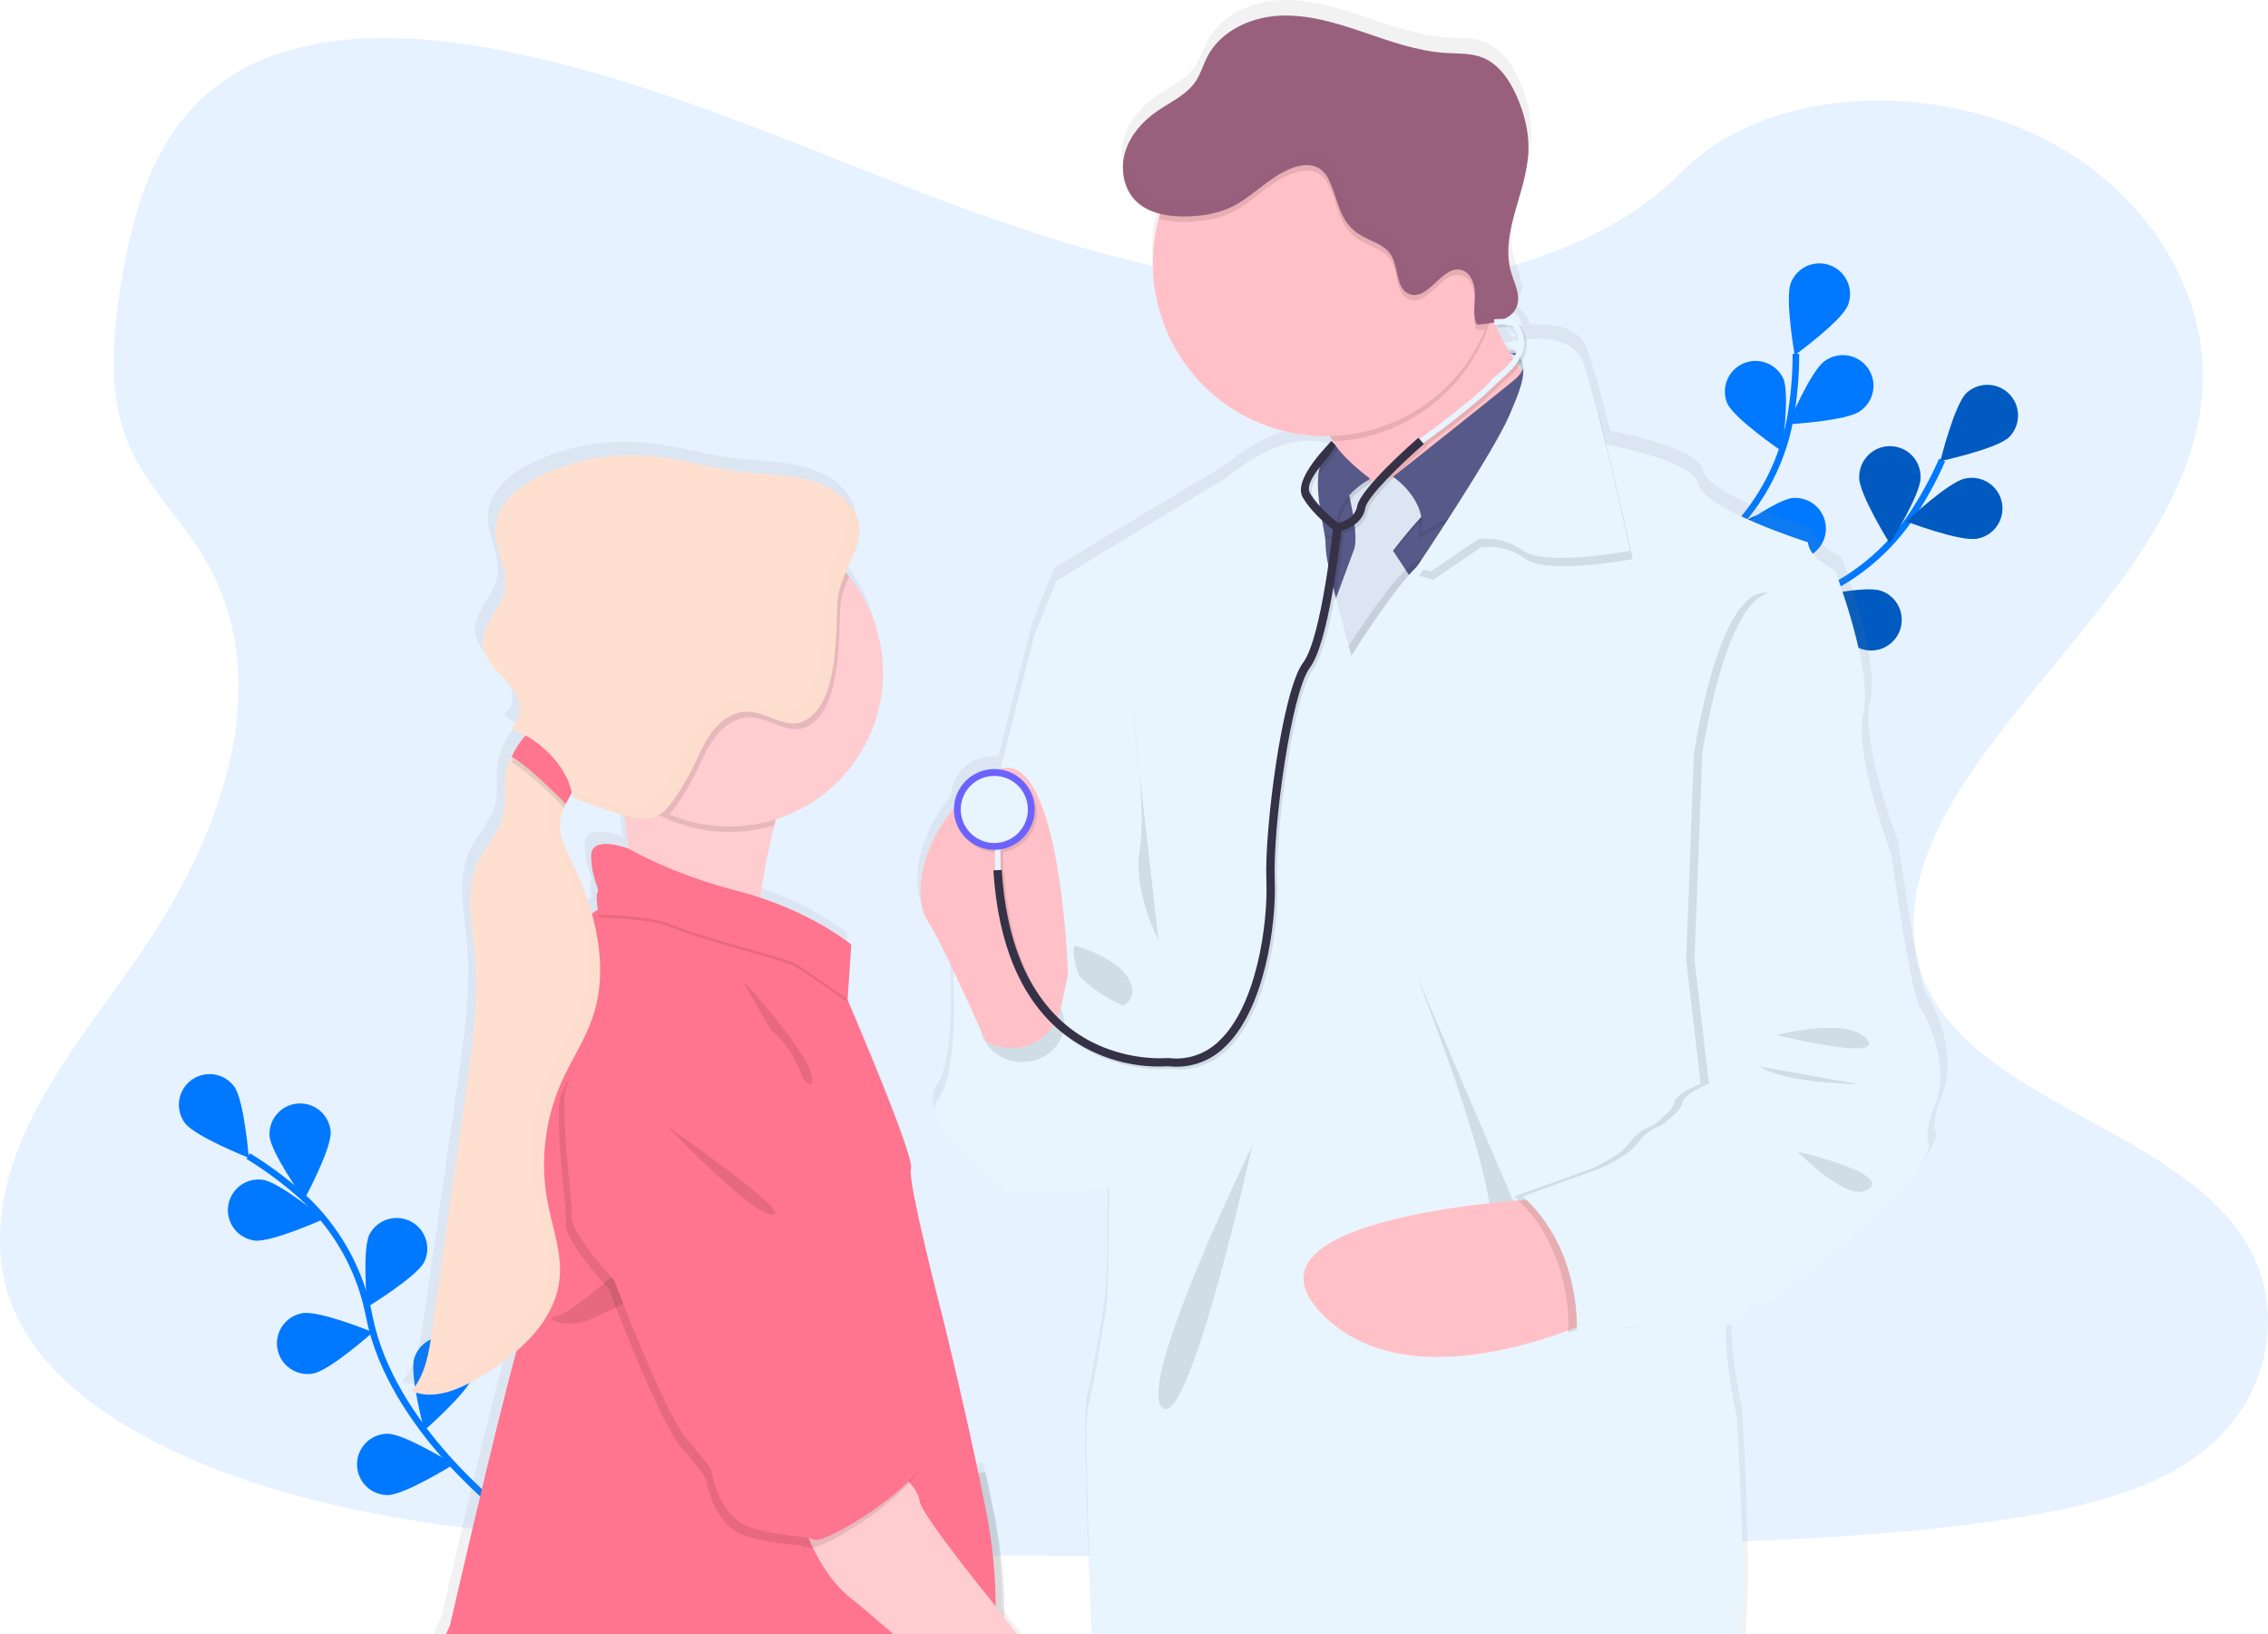 <svg width="687" height="495" viewBox="0 0 687 495" fill="none" xmlns="http://www.w3.org/2000/svg">
<g clip-path="url(#clip0_2_147)">
<path opacity="0.1" d="M399.159 87.297C355.116 85.766 313.136 71.549 273.11 55.997C233.084 40.445 193.412 23.211 150.401 14.97C122.747 9.664 91.121 8.917 68.844 23.742C47.401 38.004 40.475 62.625 36.749 85.469C33.947 102.659 32.322 120.747 39.982 136.843C45.314 148.012 54.776 157.404 61.323 168.105C84.094 205.338 67.996 251.254 43.315 287.638C31.74 304.715 18.311 320.962 9.38 339.12C0.449 357.278 -3.688 378.079 4.13 396.597C11.879 414.938 30.336 428.738 50.336 438.434C90.957 458.109 138.819 463.738 185.493 466.963C288.809 474.028 392.682 470.967 496.27 467.906C534.607 466.767 573.115 465.623 610.826 459.684C631.768 456.389 653.394 451.165 668.6 438.554C687.898 422.54 692.686 395.433 679.751 375.353C658.056 341.681 598.074 333.314 582.906 297.176C574.563 277.285 583.134 255.124 595.266 236.676C621.281 197.103 664.9 162.382 667.196 117.142C668.777 86.07 647.809 54.96 615.386 40.255C581.407 24.83 534.284 26.778 509.217 52.272C483.404 78.538 438.04 88.644 399.159 87.297Z" fill="#0078ff"/>
<path d="M153.228 458.552C153.228 458.552 118.44 432.255 111.868 398.804C109.203 384.755 102.054 371.949 91.494 362.306C86.442 357.769 80.986 353.705 75.194 350.163" stroke="#0078ff" stroke-width="2" stroke-miterlimit="10"/>
<path d="M70.937 329.089C73.986 333.213 75.365 350.687 75.365 350.687C75.365 350.687 59.065 344.268 56.01 340.151C54.543 338.172 53.922 335.691 54.285 333.254C54.647 330.817 55.963 328.624 57.942 327.157C59.922 325.69 62.403 325.07 64.84 325.432C67.277 325.794 69.47 327.11 70.937 329.089V329.089Z" fill="#0078ff"/>
<path d="M100.172 342.801C100.489 347.917 92.158 363.337 92.158 363.337C92.158 363.337 81.956 349.081 81.633 343.965C81.51 341.525 82.354 339.136 83.981 337.314C85.608 335.493 87.887 334.385 90.325 334.232C92.763 334.079 95.163 334.893 97.005 336.497C98.847 338.1 99.983 340.365 100.166 342.801H100.172Z" fill="#0078ff"/>
<path d="M128.509 382.215C126.207 386.794 111.222 395.901 111.222 395.901C111.222 395.901 109.622 378.446 111.925 373.867C113.058 371.713 114.992 370.091 117.309 369.349C119.627 368.607 122.143 368.804 124.317 369.898C126.491 370.992 128.148 372.896 128.932 375.199C129.716 377.503 129.564 380.022 128.509 382.215V382.215Z" fill="#0078ff"/>
<path d="M143.241 416.848C141.742 421.75 128.516 433.254 128.516 433.254C128.516 433.254 123.98 416.323 125.48 411.415C126.2 409.06 127.827 407.088 130.002 405.932C132.176 404.776 134.721 404.532 137.077 405.252C139.432 405.973 141.405 407.599 142.561 409.774C143.717 411.948 143.961 414.493 143.241 416.848V416.848Z" fill="#0078ff"/>
<path d="M77.079 375.733C82.139 376.416 98.136 369.193 98.136 369.193C98.136 369.193 84.638 358.011 79.552 357.328C77.111 357 74.64 357.655 72.682 359.149C70.725 360.643 69.44 362.853 69.112 365.294C68.784 367.734 69.439 370.205 70.934 372.163C72.428 374.121 74.638 375.405 77.079 375.733V375.733Z" fill="#0078ff"/>
<path d="M94.821 416.026C99.881 415.16 112.956 403.491 112.956 403.491C112.956 403.491 96.725 396.863 91.671 397.729C90.461 397.928 89.303 398.364 88.262 399.012C87.221 399.66 86.32 400.509 85.609 401.507C84.897 402.506 84.391 403.636 84.119 404.831C83.847 406.027 83.815 407.264 84.024 408.472C84.232 409.681 84.678 410.835 85.336 411.87C85.993 412.905 86.85 413.799 87.855 414.502C88.86 415.204 89.994 415.7 91.192 415.962C92.39 416.223 93.627 416.245 94.834 416.026H94.821Z" fill="#0078ff"/>
<path d="M117.434 452.828C122.564 452.828 137.428 443.538 137.428 443.538C137.428 443.538 122.557 434.26 117.427 434.26C114.965 434.26 112.603 435.238 110.862 436.979C109.12 438.72 108.142 441.082 108.142 443.544C108.142 446.006 109.12 448.368 110.862 450.109C112.603 451.85 114.965 452.828 117.427 452.828H117.434Z" fill="#0078ff"/>
<path d="M491.184 231.104C491.184 231.104 512.627 193.125 544.948 182.184C558.521 177.677 570.266 168.891 578.421 157.145C582.247 151.529 585.547 145.574 588.282 139.354" stroke="#0078ff" stroke-width="2" stroke-miterlimit="10"/>
<path d="M608.574 132.397C604.892 135.964 587.758 139.658 587.758 139.658C587.758 139.658 591.964 122.645 595.645 119.071C597.422 117.408 599.781 116.509 602.214 116.567C604.648 116.626 606.961 117.637 608.656 119.384C610.351 121.131 611.292 123.474 611.276 125.908C611.261 128.341 610.29 130.672 608.574 132.397Z" fill="#0078ff"/>
<path d="M598.883 163.153C593.823 164.153 577.46 157.942 577.46 157.942C577.46 157.942 590.237 145.925 595.265 144.945C596.473 144.677 597.722 144.653 598.938 144.874C600.155 145.096 601.316 145.558 602.351 146.233C603.387 146.909 604.277 147.785 604.97 148.81C605.663 149.834 606.144 150.987 606.385 152.2C606.626 153.413 606.622 154.661 606.374 155.873C606.125 157.084 605.637 158.234 604.939 159.254C604.24 160.275 603.344 161.145 602.304 161.815C601.265 162.484 600.102 162.939 598.883 163.153V163.153Z" fill="#0078ff"/>
<path d="M563.614 196.471C558.769 194.795 547.757 181.159 547.757 181.159C547.757 181.159 564.835 177.251 569.693 178.927C570.86 179.314 571.938 179.929 572.866 180.736C573.793 181.543 574.551 182.527 575.095 183.629C575.64 184.732 575.96 185.932 576.036 187.159C576.113 188.386 575.945 189.616 575.543 190.778C575.14 191.94 574.511 193.01 573.691 193.927C572.872 194.843 571.878 195.588 570.769 196.118C569.659 196.647 568.455 196.951 567.227 197.012C565.999 197.072 564.771 196.888 563.614 196.471V196.471Z" fill="#0078ff"/>
<path d="M531.204 215.672C526.144 214.837 513.012 203.232 513.012 203.232C513.012 203.232 529.199 196.49 534.253 197.325C536.685 197.725 538.859 199.074 540.296 201.077C541.733 203.08 542.316 205.571 541.915 208.003C541.515 210.436 540.165 212.609 538.162 214.046C536.16 215.483 533.668 216.066 531.235 215.666L531.204 215.672Z" fill="#0078ff"/>
<path d="M563.171 144.641C563.165 149.771 572.469 164.652 572.469 164.652C572.469 164.652 581.761 149.79 581.761 144.667C581.793 143.427 581.577 142.194 581.125 141.04C580.673 139.886 579.995 138.834 579.13 137.946C578.265 137.058 577.23 136.352 576.088 135.87C574.946 135.388 573.719 135.14 572.479 135.14C571.239 135.14 570.012 135.388 568.87 135.87C567.727 136.352 566.693 137.058 565.828 137.946C564.963 138.834 564.284 139.886 563.832 141.04C563.381 142.194 563.164 143.427 563.197 144.667L563.171 144.641Z" fill="#0078ff"/>
<path d="M525.581 167.574C527.111 172.469 540.42 183.885 540.42 183.885C540.42 183.885 544.847 166.923 543.304 162.027C542.504 159.759 540.854 157.891 538.703 156.814C536.552 155.738 534.068 155.538 531.772 156.257C529.477 156.976 527.55 158.557 526.398 160.668C525.245 162.779 524.957 165.255 525.593 167.574H525.581Z" fill="#0078ff"/>
<path d="M492.139 194.877C492.822 199.937 504.005 213.452 504.005 213.452C504.005 213.452 511.222 197.483 510.539 192.404C510.404 191.174 510.024 189.983 509.421 188.901C508.818 187.82 508.005 186.87 507.03 186.107C506.055 185.345 504.937 184.785 503.742 184.46C502.547 184.136 501.3 184.054 500.073 184.219C498.846 184.384 497.664 184.792 496.597 185.421C495.53 186.049 494.6 186.884 493.861 187.877C493.122 188.87 492.589 190.001 492.293 191.203C491.997 192.405 491.945 193.654 492.139 194.877V194.877Z" fill="#0078ff"/>
<path opacity="0.25" d="M608.574 132.397C604.892 135.964 587.758 139.658 587.758 139.658C587.758 139.658 591.964 122.645 595.645 119.071C597.422 117.408 599.781 116.509 602.214 116.567C604.648 116.626 606.961 117.637 608.656 119.384C610.351 121.131 611.292 123.474 611.276 125.908C611.261 128.341 610.29 130.672 608.574 132.397Z" fill="black"/>
<path opacity="0.25" d="M598.883 163.153C593.823 164.153 577.46 157.942 577.46 157.942C577.46 157.942 590.237 145.925 595.265 144.945C596.473 144.677 597.722 144.653 598.938 144.874C600.155 145.096 601.316 145.558 602.351 146.233C603.387 146.909 604.277 147.785 604.97 148.81C605.663 149.834 606.144 150.987 606.385 152.2C606.626 153.413 606.622 154.661 606.374 155.873C606.125 157.084 605.637 158.234 604.939 159.254C604.24 160.275 603.344 161.145 602.304 161.815C601.265 162.484 600.102 162.939 598.883 163.153V163.153Z" fill="black"/>
<path opacity="0.25" d="M563.614 196.471C558.769 194.795 547.757 181.159 547.757 181.159C547.757 181.159 564.835 177.251 569.693 178.927C570.86 179.314 571.938 179.929 572.866 180.736C573.793 181.543 574.551 182.527 575.095 183.629C575.64 184.732 575.96 185.932 576.036 187.159C576.113 188.386 575.945 189.616 575.543 190.778C575.14 191.94 574.511 193.01 573.691 193.927C572.872 194.843 571.878 195.588 570.769 196.118C569.659 196.647 568.455 196.951 567.227 197.012C565.999 197.072 564.771 196.888 563.614 196.471V196.471Z" fill="black"/>
<path opacity="0.25" d="M531.204 215.672C526.144 214.837 513.012 203.232 513.012 203.232C513.012 203.232 529.199 196.49 534.253 197.325C536.685 197.725 538.859 199.074 540.296 201.077C541.733 203.08 542.316 205.571 541.915 208.003C541.515 210.436 540.165 212.609 538.162 214.046C536.16 215.483 533.668 216.066 531.235 215.666L531.204 215.672Z" fill="black"/>
<path opacity="0.25" d="M563.171 144.641C563.165 149.771 572.469 164.652 572.469 164.652C572.469 164.652 581.761 149.79 581.761 144.667C581.793 143.427 581.577 142.194 581.125 141.04C580.673 139.886 579.995 138.834 579.13 137.946C578.265 137.058 577.23 136.352 576.088 135.87C574.946 135.388 573.719 135.14 572.479 135.14C571.239 135.14 570.012 135.388 568.87 135.87C567.727 136.352 566.693 137.058 565.828 137.946C564.963 138.834 564.284 139.886 563.832 141.04C563.381 142.194 563.164 143.427 563.197 144.667L563.171 144.641Z" fill="black"/>
<path opacity="0.25" d="M525.581 167.574C527.111 172.469 540.42 183.885 540.42 183.885C540.42 183.885 544.847 166.923 543.304 162.027C542.504 159.759 540.854 157.891 538.703 156.814C536.552 155.738 534.068 155.538 531.772 156.257C529.477 156.976 527.55 158.557 526.398 160.668C525.245 162.779 524.957 165.255 525.593 167.574H525.581Z" fill="black"/>
<path opacity="0.25" d="M492.139 194.877C492.822 199.937 504.005 213.452 504.005 213.452C504.005 213.452 511.222 197.483 510.539 192.404C510.404 191.174 510.024 189.983 509.421 188.901C508.818 187.82 508.005 186.87 507.03 186.107C506.055 185.345 504.937 184.785 503.742 184.46C502.547 184.136 501.3 184.054 500.073 184.219C498.846 184.384 497.664 184.792 496.597 185.421C495.53 186.049 494.6 186.884 493.861 187.877C493.122 188.87 492.589 190.001 492.293 191.203C491.997 192.405 491.945 193.654 492.139 194.877V194.877Z" fill="black"/>
<path d="M492.418 230.351C492.418 230.351 496.63 186.94 521.716 163.855C532.297 154.235 539.474 141.444 542.172 127.401C543.399 120.725 544.011 113.95 544 107.162" stroke="#0078ff" stroke-width="2" stroke-miterlimit="10"/>
<path d="M559.724 92.515C557.827 97.271 543.633 107.592 543.633 107.592C543.633 107.592 540.584 90.333 542.501 85.577C543.423 83.293 545.215 81.469 547.483 80.507C549.75 79.544 552.307 79.522 554.591 80.445C556.875 81.367 558.699 83.159 559.662 85.426C560.624 87.693 560.647 90.25 559.724 92.534V92.515Z" fill="#0078ff"/>
<path d="M563.336 124.593C559.142 127.54 541.64 128.508 541.64 128.508C541.64 128.508 548.459 112.355 552.652 109.408C553.647 108.663 554.781 108.126 555.987 107.828C557.193 107.53 558.446 107.477 559.673 107.671C560.9 107.866 562.075 108.305 563.129 108.962C564.183 109.62 565.095 110.482 565.81 111.497C566.525 112.513 567.028 113.662 567.291 114.876C567.554 116.09 567.571 117.344 567.34 118.565C567.109 119.785 566.636 120.947 565.948 121.982C565.261 123.016 564.372 123.902 563.336 124.586V124.593Z" fill="#0078ff"/>
<path d="M544.575 169.358C539.464 169.788 523.866 161.768 523.866 161.768C523.866 161.768 537.908 151.269 543.019 150.839C545.473 150.633 547.909 151.41 549.79 152.999C551.672 154.589 552.845 156.86 553.051 159.314C553.257 161.768 552.48 164.204 550.891 166.085C549.301 167.966 547.03 169.139 544.575 169.345V169.358Z" fill="#0078ff"/>
<path d="M522.747 200.025C517.782 201.29 501.058 196.06 501.058 196.06C501.058 196.06 513.12 183.341 518.085 182.051C520.469 181.433 523.001 181.787 525.124 183.035C527.246 184.283 528.786 186.324 529.404 188.707C530.022 191.091 529.668 193.622 528.42 195.745C527.171 197.867 525.131 199.407 522.747 200.025V200.025Z" fill="#0078ff"/>
<path d="M523.19 122.139C525.264 126.825 539.774 136.685 539.774 136.685C539.774 136.685 542.241 119.331 540.167 114.644C539.133 112.452 537.282 110.75 535.011 109.904C532.739 109.057 530.226 109.132 528.009 110.113C525.793 111.095 524.047 112.904 523.147 115.154C522.246 117.405 522.262 119.918 523.19 122.158V122.139Z" fill="#0078ff"/>
<path d="M498.117 158.328C501.501 162.179 518.288 167.226 518.288 167.226C518.288 167.226 515.454 149.929 512.07 146.077C511.271 145.141 510.294 144.374 509.196 143.819C508.098 143.264 506.901 142.933 505.674 142.844C504.447 142.756 503.214 142.912 502.048 143.304C500.882 143.696 499.805 144.316 498.881 145.128C497.956 145.94 497.202 146.927 496.663 148.033C496.123 149.138 495.809 150.34 495.738 151.568C495.666 152.796 495.84 154.026 496.249 155.187C496.657 156.347 497.292 157.415 498.117 158.328V158.328Z" fill="#0078ff"/>
<path d="M478.578 196.857C481.26 201.221 496.953 209.031 496.953 209.031C496.953 209.031 497.086 191.506 494.423 187.136C493.097 185.118 491.038 183.696 488.681 183.171C486.324 182.646 483.856 183.059 481.799 184.324C479.742 185.588 478.258 187.604 477.663 189.944C477.068 192.283 477.407 194.763 478.61 196.857H478.578Z" fill="#0078ff"/>
<path d="M460.159 60.342C461.209 56.49 462.474 52.62 463.36 48.718C462.297 52.62 461.026 56.503 460.159 60.342Z" fill="url(#paint0_linear_2_147)"/>
<path d="M455.453 97.442C455.365 97.29 455.301 97.138 455.232 96.999C455.232 96.936 455.168 96.885 455.143 96.822C455.005 96.887 454.864 96.944 454.719 96.993C454.441 97.1 454.156 97.201 453.865 97.284C453.574 97.366 453.454 97.41 453.233 97.461C453.049 97.524 452.861 97.572 452.67 97.606L452.721 97.72C452.955 97.669 453.182 97.625 453.416 97.562L453.48 98.346C453.745 98.346 453.992 98.308 454.232 98.308C454.346 98.302 454.46 98.302 454.574 98.308C455.067 98.308 455.497 98.308 455.839 98.308C455.706 98.023 455.567 97.726 455.453 97.442ZM583.855 301.805C580.882 297.802 574.949 254.833 574.949 254.833C574.949 254.833 563.279 224.28 566.461 212.086C569.642 199.892 557.77 168.693 557.77 168.693C557.77 168.693 549.926 165.285 549.503 160.225C549.503 160.225 517.478 150.106 515.979 142.516C514.765 136.293 494.903 131.828 487.769 130.418C485.593 121.639 483.404 113.449 481.791 108.978C481.355 107.586 480.944 106.384 480.564 105.436C477.838 98.479 469.413 97.846 463.303 98.403C463.038 97.217 462.546 96.094 461.854 95.095C461.753 94.752 461.553 94.446 461.279 94.216C461.147 94.104 461.008 94.003 460.861 93.912C460.751 93.708 460.605 93.523 460.431 93.369C460.257 93.212 460.066 93.076 459.862 92.964C459.715 92.884 459.563 92.815 459.406 92.755C459.04 92.616 458.661 92.512 458.274 92.445C457.824 92.353 457.367 92.293 456.908 92.268C458.024 91.78 459.02 91.052 459.824 90.137C460.371 89.494 460.778 88.745 461.019 87.936C461.22 87.263 461.309 86.563 461.285 85.861C461.121 86.15 460.93 86.424 460.716 86.677C460.981 83.876 459.501 81.029 458.654 78.24C457.627 74.609 457.436 70.793 458.097 67.078C458.945 61.474 461.045 55.807 462.468 50.103C462.471 50.071 462.471 50.039 462.468 50.008C463.214 47.175 463.676 44.274 463.847 41.35C464.093 35.449 462.582 29.561 460.153 24.185C457.996 19.422 454.814 14.736 449.944 12.801C446.326 11.34 442.271 11.574 438.375 11.334C429.634 10.79 421.297 7.716 412.986 4.92C404.674 2.125 396.123 -0.417 387.375 0.07C378.627 0.557 369.626 4.775 365.635 12.516C364.37 14.932 363.643 17.62 362.131 19.89C359.297 24.172 354.224 26.316 349.993 29.27C345.761 32.223 342.036 36.416 340.505 41.419C339.669 44.114 339.551 46.981 340.163 49.736V49.736C340.301 50.358 340.479 50.971 340.695 51.57C341.295 53.241 342.232 54.771 343.446 56.067C344.362 57.024 345.415 57.84 346.571 58.489V58.489C348.022 59.293 349.575 59.897 351.188 60.285C351.131 60.475 351.074 60.677 351.011 60.873C350.91 61.196 350.821 61.506 350.727 61.854C350.518 62.632 350.322 63.422 350.157 64.219C350.151 64.276 350.151 64.333 350.157 64.39C349.38 67.987 348.99 71.657 348.993 75.338C348.992 77.078 349.081 78.817 349.259 80.549V80.549C351.789 106.214 372.979 126.458 399.159 127.774C400.057 127.818 400.961 127.843 401.879 127.843C402.296 127.843 402.707 127.843 403.144 127.843C403.555 128.387 403.96 128.944 404.345 129.488C404.731 130.032 405.085 130.588 405.421 131.132L404.504 130.184L403.586 129.342C403.338 129.684 403.061 130.003 402.758 130.297C402.16 130.087 401.549 129.914 400.93 129.779V129.779C398.305 129.197 394.307 128.982 389.045 130.569C384.206 132.018 378.292 134.997 371.372 140.657L337.652 160.895L319.41 171.989L312.839 188.053C312.839 188.053 307.899 207.14 302.402 229.01C302.187 229.074 301.978 229.137 301.769 229.213C301.324 229.162 300.877 229.137 300.429 229.137C297.239 229.129 294.172 230.358 291.869 232.564C289.567 234.771 288.209 237.784 288.082 240.97C277.152 254.251 276.532 267.533 279.1 273.63C279.332 274.201 279.625 274.746 279.973 275.255C281.655 277.684 284.799 283.945 287.987 290.617C287.905 291.168 287.854 291.629 287.829 291.977C287.823 292.091 287.823 292.205 287.829 292.319C287.829 292.319 289.726 320.975 283.401 329.19C282.016 330.98 282.225 333.333 283.401 335.939C287.639 345.312 304.394 357.828 304.394 357.828C304.394 357.828 324.49 357.72 335.685 356.5C335.654 357.625 335.628 358.745 335.603 359.839C335.35 370.894 335.35 380.16 335.35 380.16L334.933 391.752C334.933 391.752 331.137 416.184 329.24 422.92C328.044 427.144 329.423 466.261 330.625 495.019H528.617C530.944 478.006 527.662 426.316 527.662 426.316C527.662 426.316 524.543 412.952 524.429 401.302C524.423 401.29 524.42 401.276 524.42 401.261C524.42 401.247 524.423 401.233 524.429 401.22C524.429 400.202 524.429 399.209 524.467 398.235L525.903 398.184L528.484 398.096H528.718C528.718 398.096 528.781 397.856 528.927 397.463C529.268 396.487 529.734 395.558 530.312 394.7C531.413 393.074 533.133 391.48 535.72 391.373C537.15 391.316 539.363 390.159 541.862 388.451C541.878 388.455 541.896 388.455 541.912 388.451C548.636 383.904 557.523 375.511 559.68 374.132C562.646 372.235 576.853 359.586 576.853 359.586C576.853 359.586 578.972 356.904 581.23 353.673L581.312 353.559C584.12 349.511 587.106 344.673 586.372 343.149C585.107 340.416 587.22 333.883 587.22 333.883C593.817 321.81 586.828 305.809 583.855 301.805ZM461.544 107.276C461.605 107.465 461.643 107.66 461.658 107.858C461.5 107.649 461.342 107.428 461.184 107.226L461.032 107.023L460.924 106.871L461.165 106.543C461.165 106.543 461.165 106.543 461.165 106.587C461.332 106.792 461.46 107.025 461.544 107.276V107.276ZM459.419 101.673C458.73 101.812 458.186 101.938 457.831 102.033C457.382 101.236 456.952 100.439 456.566 99.63C457.58 100.218 458.536 100.902 459.419 101.673V101.673ZM458.23 102.672C458.228 102.659 458.228 102.647 458.23 102.634L458.28 102.672C458.54 102.843 458.793 103.007 459.027 103.178C459.236 103.33 459.425 103.475 459.615 103.627C459.489 103.848 459.349 104.076 459.21 104.259C458.989 103.912 458.78 103.576 458.578 103.229C458.451 103.089 458.337 102.9 458.23 102.672ZM454.435 94.868C455.657 94.747 456.888 94.747 458.11 94.868V94.868C458.28 94.868 458.432 94.899 458.584 94.924C458.927 94.978 459.264 95.064 459.59 95.184C460.337 96.229 460.797 97.453 460.924 98.732L460.583 98.782L460.248 98.846C459.615 98.953 458.983 99.061 458.489 99.162L457.857 99.295C457.015 99.478 456.528 99.617 456.509 99.624C456.427 99.453 456.345 99.295 456.256 99.13C456.117 98.858 455.972 98.58 455.845 98.308C455.719 98.036 455.554 97.726 455.421 97.442C455.333 97.29 455.27 97.138 455.2 96.999C455.2 96.936 455.137 96.885 455.112 96.822C455.075 96.755 455.043 96.685 455.017 96.613C454.631 95.829 454.277 95.045 453.935 94.273C453.897 94.197 453.865 94.115 453.834 94.039L454.315 94.007V94.172L454.435 94.868ZM303.522 487.202C303.471 477.785 302.788 467.596 300.89 458.033C300.081 453.967 299.246 449.9 298.398 445.903C298.183 444.904 297.974 443.917 297.766 442.93L295.817 443.19H295.64C290.327 418.138 284.774 396.066 284.774 396.066C284.774 396.066 273.742 353.951 275.02 350.593C275.185 350.156 274.976 348.98 274.508 347.253C271.839 337.678 260.694 311.292 256.797 302.273C256.797 302.235 256.766 302.191 256.753 302.16C256.12 300.648 255.665 299.63 255.526 299.332L256.443 285.874L256.494 285.064L256.614 283.344L256.563 283.3L256.614 282.503C256.614 282.503 246.987 274.61 230.68 268.912C230.048 268.684 229.377 268.463 228.713 268.248C229.529 262.802 230.611 256.655 232.021 250.665C232.154 250.065 232.3 249.483 232.451 248.895C232.584 248.306 232.736 247.737 232.888 247.162C233.128 246.226 233.388 245.302 233.653 244.391C234.532 244.113 235.399 243.803 236.253 243.474L236.582 243.348C247.101 239.255 255.781 231.49 261.014 221.49C266.248 211.489 267.68 199.932 265.045 188.957V188.957C263.543 182.733 260.769 176.887 256.898 171.786C256.607 171.394 256.298 171.002 255.988 170.616C255.678 170.23 255.304 169.8 254.957 169.408C256.785 165.253 258.941 161.3 259.119 157.259C259.15 156.747 259.15 156.234 259.119 155.722V155.659C258.885 153.059 257.733 150.428 255.051 147.665C251.136 143.611 245.564 141.555 239.991 140.568C234.419 139.582 228.739 139.556 223.134 138.892C213.843 137.779 204.791 134.914 195.5 134.035C184.055 132.975 172.532 134.938 162.084 139.727C155.17 142.889 148.168 148.417 147.751 156C147.409 162.268 151.773 168.276 150.673 174.468C149.579 180.552 143.38 185.34 143.924 191.493C144.133 193.897 145.366 196.047 146.909 197.963C147.441 198.596 148.004 199.228 148.586 199.861C150.837 202.245 153.317 204.534 154.576 207.539C154.626 207.665 154.677 207.792 154.721 207.918C155.79 210.884 155.309 214.635 152.665 216.336C152.68 216.347 152.691 216.363 152.697 216.38V216.38C152.735 216.431 152.773 216.469 152.804 216.519C152.808 216.509 152.808 216.498 152.804 216.488C153.742 217.599 155.006 218.387 156.416 218.739L156.954 218.904C156.517 219.378 156.106 219.871 155.689 220.39L155.417 220.75C154.72 221.688 154.086 222.67 153.519 223.691C153.197 224.261 152.887 224.83 152.627 225.399C151.76 227.134 151.133 228.979 150.761 230.882C150.085 235.069 151.04 239.433 150.015 243.531C148.75 248.591 144.746 252.474 142.488 257.173C138.212 266.028 140.635 276.419 141.495 286.196C142.665 299.478 140.768 312.816 138.876 326.009C137.873 333.025 136.869 340.048 135.866 347.076C133.335 364.717 130.805 382.358 128.275 400C127.352 406.463 126.258 413.281 121.95 418.271H121.994C121.994 418.271 121.994 418.309 121.95 418.322C123.243 418.887 124.618 419.241 126.024 419.372V419.372C131.647 419.934 137.605 417.215 142.665 414.242C146.672 411.927 150.468 409.263 154.006 406.28C153.488 408.177 152.931 410.245 152.336 412.472C152.338 412.493 152.338 412.514 152.336 412.535V412.535C145.195 439.73 133.709 489.586 133.709 489.586C133.709 489.586 132.665 491.756 131.311 494.987H309.682C307.595 492.458 305.653 490.035 304.135 488.081L303.522 487.202ZM171.451 235.74C171.495 235.664 171.527 235.594 171.571 235.525C171.571 235.727 171.571 235.923 171.571 236.113C171.571 236.302 171.571 236.473 171.571 236.65C171.571 236.827 171.571 236.808 171.571 236.897C171.571 236.985 171.571 236.897 171.571 236.897C171.571 237.156 171.514 237.416 171.47 237.675C171.47 237.675 171.47 237.706 171.47 237.732L172.103 237.966L172.836 238.269C177.171 239.981 181.561 241.531 186.005 242.918C186.461 243.063 186.923 243.202 187.384 243.335L187.479 244.12C187.593 244.923 187.701 245.739 187.802 246.554C187.802 246.554 187.802 246.592 187.802 246.618C188.086 248.876 188.365 251.127 188.611 253.328C188.611 253.328 176.998 248.901 177.144 255.624C177.137 255.744 177.137 255.864 177.144 255.984C177.131 256.144 177.131 256.305 177.144 256.465C177.251 261.702 178.89 264.807 179.219 266.401C179.199 266.467 179.164 266.527 179.117 266.578C178.837 267.188 178.74 267.867 178.839 268.532C178.828 269.664 178.917 270.794 179.105 271.909C178.763 272.118 178.428 272.327 178.093 272.542C177.84 272.7 177.599 272.877 177.353 273.054C175.801 267.672 173.771 262.44 171.287 257.42C169.547 253.84 167.593 250.109 167.612 246.181C167.612 245.928 167.612 245.669 167.643 245.41C167.714 244.271 167.931 243.147 168.289 242.064C168.434 241.653 168.592 241.248 168.769 240.85C169.183 239.903 169.645 238.978 170.155 238.08C170.483 237.485 170.831 236.897 171.167 236.302C171.274 236.125 171.375 235.942 171.476 235.765L171.451 235.74ZM455.453 97.442C455.365 97.29 455.301 97.138 455.232 96.999C455.232 96.936 455.168 96.885 455.143 96.822C455.005 96.887 454.864 96.944 454.719 96.993C454.441 97.1 454.156 97.201 453.865 97.284C453.574 97.366 453.454 97.41 453.233 97.461L452.67 97.606L452.721 97.72C452.955 97.669 453.182 97.625 453.416 97.562L453.48 98.346C453.745 98.346 453.992 98.308 454.232 98.308H454.574C455.067 98.308 455.497 98.308 455.839 98.308C455.706 98.023 455.567 97.726 455.453 97.442Z" fill="url(#paint1_linear_2_147)"/>
<path d="M317.247 190.336L313.452 192.012C313.452 192.012 288.714 288.106 288.714 295.873C288.714 303.639 341.169 346.855 341.169 346.855L349.354 291.617C349.354 291.617 337.602 164.943 317.247 190.336Z" fill="#E8F5FF"/>
<path d="M432.309 159.77L410.392 148.335C409.165 143.102 406.986 138.14 403.966 133.694C400.759 129.064 396.496 124.517 391.183 122.145C377.754 116.124 447.983 84.521 447.983 84.521C449.089 88.317 450.392 92.054 451.886 95.715C455.504 104.645 461.506 116.194 469.242 119.482C482.392 125.08 432.309 159.77 432.309 159.77Z" fill="#FFC1C7"/>
<path opacity="0.1" d="M451.886 95.715C448.885 106.267 442.645 115.611 434.046 122.425C425.448 129.24 414.926 133.182 403.966 133.694C400.759 129.064 396.496 124.517 391.183 122.145C377.754 116.124 447.983 84.521 447.983 84.521C449.089 88.317 450.392 92.054 451.886 95.715V95.715Z" fill="black"/>
<path d="M453.859 79.758C453.862 90.108 450.795 100.225 445.046 108.831C439.297 117.438 431.125 124.146 421.563 128.108C412.001 132.07 401.479 133.107 391.327 131.089C381.176 129.071 371.85 124.088 364.531 116.771C357.212 109.453 352.227 100.13 350.208 89.979C348.188 79.829 349.225 69.308 353.186 59.746C357.147 50.185 363.855 42.013 372.462 36.264C381.068 30.515 391.187 27.447 401.537 27.448C408.416 27.416 415.234 28.748 421.596 31.365C427.958 33.983 433.738 37.834 438.603 42.698C443.468 47.562 447.321 53.341 449.939 59.702C452.558 66.063 453.89 72.88 453.859 79.758V79.758Z" fill="#FFC1C7"/>
<path d="M461.411 153.053L447.142 186.345L434.555 208.443H394.263L382.511 178.231L387.274 146.899H418.046L437.913 145.78L444.624 143.541L448.951 145.995L461.411 153.053Z" fill="#575A89"/>
<path opacity="0.1" d="M456.497 108.674C456.497 108.674 465.396 110.571 457.426 117.105C449.457 123.638 421.961 144.414 421.961 144.414C421.961 144.414 431.62 153.015 429.621 163.09L461.62 145.255L467.313 116.719C467.313 116.719 467.952 108.143 456.497 108.674Z" fill="black"/>
<path opacity="0.1" d="M428.255 144.414L407.9 147.772C407.9 147.772 412.1 163.299 410 167.707C409.937 167.844 409.884 167.986 409.842 168.131L401.537 190.576L407.761 208.203L429.305 178.825L421.961 167.707C421.961 167.707 429.722 157.423 434.339 153.856C438.957 150.289 428.255 144.414 428.255 144.414Z" fill="black"/>
<path d="M428.255 143.547L407.9 146.899C407.9 146.899 412.1 162.426 410 166.834C409.937 166.971 409.884 167.113 409.842 167.258L401.537 189.703L407.761 207.33L429.305 177.934L421.961 166.815C421.961 166.815 429.722 156.531 434.339 152.964C438.957 149.397 428.255 143.547 428.255 143.547Z" fill="#DCE6F2"/>
<path d="M457.351 106.998C457.351 106.998 466.25 108.895 458.274 115.429C450.298 121.962 421.961 144.414 421.961 144.414C421.961 144.414 432.455 151.339 430.462 161.408L462.461 143.579L468.154 115.043C468.154 115.043 468.787 106.467 457.351 106.998Z" fill="#575A89"/>
<path opacity="0.1" d="M405.364 135.673C405.364 135.673 407.306 139.304 415.876 145.849C415.876 145.849 401.607 153.439 407.065 164.108L385.237 158.416L381.878 147.924L405.364 135.673Z" fill="black"/>
<path d="M404.522 134.838C404.522 134.838 406.464 138.469 415.035 145.015C415.035 145.015 400.765 152.566 406.224 163.267L384.402 157.575L381.043 147.089L404.522 134.838Z" fill="#575A89"/>
<path opacity="0.1" d="M461.411 153.053L447.142 186.345L434.58 208.443H394.263L382.511 178.231L387.267 146.899H395.825C395.686 154.21 398.355 162.799 398.185 165.993C397.894 171.242 406.015 199.563 406.015 199.563C406.015 199.563 423.011 172.077 429.722 169.63C433.941 168.093 442.879 155.305 448.944 145.995L461.411 153.053Z" fill="black"/>
<path d="M517.624 328.248L516.175 330.07C516.175 330.07 526.669 382.734 523.765 394.693C523.272 396.849 522.99 399.048 522.924 401.258V401.353C522.412 413.521 526.087 429.314 526.087 429.314C526.087 429.314 529.022 475.862 527.352 495.006H330.878C329.727 466.698 328.487 430.022 329.613 425.955C331.511 419.245 335.306 394.902 335.306 394.902L335.723 383.366C335.723 383.366 335.723 372.216 336.065 359.795C336.21 354.21 336.425 348.347 336.735 343.149C337.134 336.609 337.69 331.101 338.456 328.394C338.927 326.342 339.198 324.249 339.265 322.145C339.265 321.949 339.265 321.747 339.303 321.544C339.303 320.912 339.366 320.229 339.392 319.527C339.392 319.331 339.392 319.135 339.392 318.894C339.512 314.821 339.468 309.989 339.335 304.98C339.335 304.708 339.335 304.43 339.335 304.152C339.227 300.395 339.069 296.562 338.892 292.919C338.342 281.535 337.627 271.909 337.627 271.909L313.496 191.968L319.999 175.954L338.044 164.899L371.41 144.755C387.685 131.379 398.4 132.985 402.486 134.453C402.883 134.588 403.271 134.746 403.65 134.927C403.776 134.99 403.877 135.041 403.972 135.098C404.102 135.159 404.227 135.231 404.345 135.313V135.313C403.226 135.851 402.254 136.652 401.512 137.647C400.675 138.779 400.079 140.07 399.76 141.441C399.546 142.291 399.396 143.156 399.31 144.028C399.228 144.945 399.197 145.894 399.197 146.849C399.242 148.943 399.421 151.032 399.734 153.104C399.734 153.142 399.734 153.192 399.734 153.243C399.943 154.723 400.202 156.171 400.455 157.531C400.452 157.554 400.452 157.577 400.455 157.6C400.746 159.188 401.037 160.655 401.233 161.92C401.271 162.148 401.303 162.356 401.335 162.552C401.474 163.388 401.54 164.235 401.531 165.082C401.602 167.128 401.877 169.162 402.353 171.154C402.517 171.989 402.707 172.88 402.916 173.81C403.2 175.075 403.51 176.454 403.846 177.858C404.029 178.629 404.225 179.426 404.428 180.217C404.503 180.533 404.586 180.849 404.662 181.172L404.788 181.671C406.135 187.028 407.596 192.36 408.495 195.585C409.026 197.483 409.361 198.653 409.361 198.653C409.361 198.653 418.887 183.253 426.49 174.487C426.604 174.36 426.705 174.24 426.812 174.126C427.565 173.26 428.305 172.469 429.014 171.774C430.563 170.23 431.955 169.13 433.074 168.725C433.313 168.638 433.544 168.53 433.764 168.403C436.876 166.638 441.898 160.231 446.598 153.521C447.059 152.889 447.509 152.199 447.964 151.548C449.008 150.043 450.02 148.531 450.975 147.083C451.708 145.976 452.411 144.901 453.075 143.876C456.237 138.956 458.464 135.287 458.464 135.287L462.854 135.091L463.619 135.053H464.131L484.062 134.13C484.062 134.13 484.922 134.276 486.339 134.56C486.415 134.56 486.491 134.56 486.573 134.611C493.645 136.015 513.291 140.461 514.493 146.627C515.96 154.179 547.649 164.254 547.649 164.254C548.067 169.313 555.828 172.646 555.828 172.646C555.828 172.646 567.58 203.7 564.436 215.868C561.331 227.885 572.52 257.61 572.817 258.445L570.673 261.151L517.624 328.248Z" fill="#E8F5FF"/>
<path opacity="0.1" d="M456.49 106.467C456.49 106.467 475.89 100.964 480.299 112.292C484.707 123.619 494.568 169.364 494.568 169.364C494.568 169.364 468.964 174.19 462.253 169.364C458.316 166.5 453.444 165.226 448.609 165.797L434.131 175.657L429.855 174.392C429.855 174.392 453.018 139.961 458.053 128.261C463.088 116.561 464.789 111.33 456.49 106.467Z" fill="black"/>
<path d="M455.649 103.937C455.649 103.937 475.061 98.435 479.489 109.762C483.916 121.089 493.758 166.834 493.758 166.834C493.758 166.834 468.16 171.66 461.443 166.834C457.509 163.97 452.639 162.696 447.806 163.267L433.315 173.127L429.039 171.862C429.039 171.862 452.202 137.432 457.237 125.731C462.272 114.031 463.948 108.813 455.649 103.937Z" fill="#E8F5FF"/>
<path opacity="0.1" d="M325.432 286.43C325.432 286.43 339.91 289.997 342.643 298.181C345.375 306.365 331.941 306.574 331.941 306.574C331.941 306.574 323.756 292.097 325.432 286.43Z" fill="black"/>
<path opacity="0.1" d="M379.361 346.855C379.361 346.855 343.902 419.454 352.087 426.379C360.271 433.305 379.361 346.855 379.361 346.855Z" fill="black"/>
<path opacity="0.1" d="M428.255 293.356C428.255 293.356 456.585 363.874 450.918 374.765C445.25 385.656 463.088 374.765 463.088 374.765L428.255 293.356Z" fill="black"/>
<path d="M467.705 363.014C467.705 363.014 372.017 367.631 399.93 397.426C427.844 427.22 485.125 398.69 485.125 398.69L467.705 363.014Z" fill="#FFC1C7"/>
<path opacity="0.1" d="M453.859 79.758C453.868 86.621 452.52 93.417 449.893 99.757C449.014 99.858 448.135 99.921 447.287 99.959C446.022 97.182 446.699 93.976 446.724 90.921C446.75 87.866 445.624 84.274 442.682 83.452C436.819 81.801 432.771 92.762 426.99 90.782C422.562 89.277 423.719 82.56 421.17 78.683C419.153 75.616 415.111 74.749 411.967 72.827C405.281 68.722 405.484 62.157 402.378 55.947C399.127 49.439 392.258 51.361 386.293 55.2C381.764 58.122 377.855 62.037 373.01 64.365C368.817 66.388 364.104 67.122 359.455 67.23C356.593 67.341 353.73 67.038 350.954 66.332C354.219 54.058 361.837 43.391 372.388 36.32C382.938 29.248 395.701 26.255 408.296 27.899C420.891 29.542 432.458 35.71 440.84 45.252C449.222 54.794 453.847 67.058 453.853 79.758H453.859Z" fill="black"/>
<path d="M386.312 53.524C381.777 56.446 377.874 60.355 373.029 62.695C368.836 64.712 364.123 65.446 359.474 65.553C353.782 65.68 347.652 64.681 343.762 60.57C340.189 56.775 339.335 50.938 340.847 45.96C342.358 40.983 345.983 36.853 350.239 33.861C354.496 30.87 359.436 28.802 362.257 24.52C363.75 22.256 364.471 19.587 365.711 17.177C369.677 9.468 378.595 5.294 387.217 4.775C395.838 4.256 404.383 6.824 412.593 9.607C420.804 12.39 429.077 15.451 437.742 16.026C441.601 16.267 445.611 16.026 449.191 17.487C454.005 19.442 457.161 24.115 459.311 28.871C461.721 34.235 463.22 40.091 462.967 45.948C462.436 58.451 454.175 70.721 457.806 82.699C458.767 85.893 460.57 89.169 459.609 92.363C458.205 97.024 452.189 98.087 447.325 98.308C446.06 95.532 446.737 92.319 446.762 89.27C446.788 86.222 445.662 82.623 442.727 81.801C436.857 80.163 432.809 91.105 427.04 89.131C422.644 87.62 423.783 80.909 421.227 77.032C419.21 73.959 415.161 73.099 412.024 71.176C405.338 67.071 405.541 60.507 402.435 54.296C399.159 47.756 392.283 49.679 386.312 53.524Z" fill="#99607E"/>
<path d="M293.528 294.191L288.701 295.873C288.701 295.873 290.599 324.409 284.274 332.593C277.949 340.777 305.046 361.123 305.046 361.123C305.046 361.123 342.187 360.914 343.237 357.961C344.287 355.007 341.34 305.088 341.34 305.088C341.34 305.088 321.403 297.321 323.079 284.944C323.079 284.944 316.994 314.107 307.974 312.848C298.955 311.589 288.714 304.057 293.528 294.191Z" fill="#E8F5FF"/>
<path opacity="0.1" d="M309.625 321.677C316.657 321.677 322.358 316.464 322.358 310.034C322.358 303.603 316.657 298.39 309.625 298.39C302.593 298.39 296.893 303.603 296.893 310.034C296.893 316.464 302.593 321.677 309.625 321.677Z" fill="black"/>
<path d="M323.547 295.032C323.547 295.032 321.017 217.822 298.993 235.025C276.968 252.228 276.753 272.801 280.947 278.879C285.14 284.957 298.588 315.384 298.588 315.384C300.691 316.603 303.054 317.306 305.481 317.436C307.909 317.566 310.333 317.119 312.555 316.132C314.776 315.145 316.733 313.645 318.263 311.756C319.793 309.867 320.854 307.643 321.359 305.265L323.547 295.032Z" fill="#FFC1C7"/>
<path opacity="0.1" d="M460.937 99.459C460.834 99.12 460.637 98.817 460.368 98.586C459.28 97.593 456.939 97.246 453.41 97.549L453.555 99.219C458.261 98.814 459.191 99.75 459.311 99.908V100.066L459.457 100.275C460.044 101.064 460.459 101.966 460.677 102.924C460.895 103.883 460.91 104.876 460.722 105.841C459.691 110.995 453.359 115.1 453.296 115.144L453.144 115.232L453.049 115.378C450.317 119.432 434.864 130.873 430.823 133.833L430.468 133.428C428.659 134.997 412.758 148.917 411.898 154.248C411.341 157.594 407.571 158.891 406.205 159.251C404.763 158.157 400.082 154.432 397.647 150.258C395.364 146.33 404.554 138.665 405.364 135.673L404.099 134.377C403.966 134.857 392.163 145.887 395.446 151.522C398.077 156.045 402.884 159.915 404.567 161.193C404.029 166.075 400.683 194.744 395.541 201.537C389.152 209.98 383.782 252.531 384.377 267.387C384.902 280.587 381.454 305.518 369.943 316.225C367.949 318.16 365.545 319.62 362.909 320.496C360.273 321.372 357.473 321.642 354.718 321.285H354.579H354.439C354.275 321.285 337.576 322.992 323.547 311.166C312.067 301.508 305.565 285.747 304.211 264.307H303.933L303.819 258.065C306.932 257.579 309.735 255.906 311.64 253.397C313.544 250.888 314.402 247.738 314.033 244.61C313.664 241.482 312.097 238.618 309.661 236.621C307.225 234.624 304.109 233.649 300.969 233.9C297.828 234.152 294.908 235.611 292.821 237.97C290.733 240.33 289.642 243.407 289.776 246.554C289.91 249.701 291.259 252.674 293.539 254.847C295.819 257.021 298.853 258.227 302.003 258.211H302.143L302.256 264.415L301.7 264.453C303.091 286.589 309.923 302.963 321.94 313.076C331.075 320.644 342.743 324.462 354.585 323.758C355.425 323.85 356.27 323.896 357.115 323.897C362.543 323.925 367.766 321.825 371.663 318.047C383.788 306.757 387.476 280.909 386.9 267.261C386.268 251.519 391.904 210.498 397.558 203.029C403.099 195.699 406.458 167.138 407.046 161.604C409.051 161.041 413.586 159.264 414.358 154.647C414.915 151.307 425.535 141.017 432.069 135.319L431.873 135.091C435.389 132.524 446.326 124.428 451.746 119.23C453.429 117.617 455.099 116.004 456.845 114.467C458.945 112.608 461.614 109.654 462.316 106.163C462.555 105.011 462.556 103.822 462.319 102.669C462.082 101.516 461.612 100.424 460.937 99.459V99.459Z" fill="black"/>
<path d="M404.352 160.794C404.086 160.611 397.786 156.101 394.63 150.675C391.353 145.04 403.156 134.016 403.283 133.536L404.548 134.832C403.745 137.817 394.554 145.489 396.837 149.41C399.715 154.362 405.775 158.694 405.838 158.739L404.352 160.794Z" fill="#353146"/>
<path d="M430 135.06L429.014 133.7C429.216 133.555 449.084 119.185 452.215 114.537L452.316 114.398L452.461 114.303C452.524 114.258 458.856 110.16 459.887 104.999C460.077 104.036 460.063 103.043 459.845 102.085C459.627 101.128 459.21 100.227 458.622 99.44L458.477 99.225V99.073C458.35 98.909 457.42 97.979 452.714 98.384L452.569 96.708C456.105 96.404 458.439 96.752 459.526 97.745C459.797 97.978 459.997 98.283 460.102 98.624C460.786 99.586 461.266 100.677 461.512 101.831C461.757 102.986 461.764 104.178 461.532 105.335C460.829 108.832 458.167 111.786 456.06 113.639C454.321 115.176 452.645 116.801 450.968 118.401C444.612 124.492 430.696 134.56 430 135.06Z" fill="#E8F5FF"/>
<path d="M303.003 255.863L301.327 255.894L301.513 266.081L303.189 266.05L303.003 255.863Z" fill="#E8F5FF"/>
<path d="M301.188 257.407C307.947 257.407 313.427 251.928 313.427 245.169C313.427 238.411 307.947 232.932 301.188 232.932C294.428 232.932 288.948 238.411 288.948 245.169C288.948 251.928 294.428 257.407 301.188 257.407Z" fill="#6C63FF"/>
<path d="M301.188 255.333C306.801 255.333 311.352 250.783 311.352 245.169C311.352 239.556 306.801 235.006 301.188 235.006C295.574 235.006 291.023 239.556 291.023 245.169C291.023 250.783 295.574 255.333 301.188 255.333Z" fill="#E8F5FF"/>
<path d="M356.318 323.081C355.473 323.082 354.628 323.038 353.788 322.948C341.947 323.646 330.281 319.828 321.144 312.266C309.126 302.147 302.307 285.792 300.903 263.637L303.433 263.479C304.787 284.919 311.289 300.686 322.775 310.337C336.805 322.132 353.497 320.456 353.661 320.456H353.801H353.94C356.696 320.812 359.496 320.541 362.133 319.665C364.77 318.789 367.176 317.33 369.171 315.397C380.676 304.689 384.124 279.758 383.599 266.559C382.966 251.69 388.336 209.139 394.731 200.702C400.329 193.309 403.801 159.985 403.839 159.649L403.934 158.701L404.87 158.536C404.927 158.536 410.392 157.499 411.075 153.414C411.961 148.088 427.837 134.168 429.64 132.593L431.291 134.491C424.731 140.183 414.111 150.479 413.58 153.825C412.808 158.454 408.273 160.225 406.275 160.782C405.642 166.322 402.309 194.877 396.787 202.207C391.132 209.676 385.496 250.697 386.129 266.439C386.673 280.087 383.023 305.942 370.898 317.225C366.993 321.012 361.758 323.115 356.318 323.081Z" fill="#353146"/>
<g opacity="0.1">
<path opacity="0.1" d="M459.248 64.807C460.286 60.974 461.538 57.117 462.411 53.233C461.367 57.136 460.109 60.974 459.248 64.807Z" fill="black"/>
<path opacity="0.1" d="M448.666 94.924C447.401 92.148 448.078 88.935 448.103 85.887C448.128 82.838 447.003 79.271 444.068 78.418C438.198 76.779 434.15 87.727 428.381 85.748C423.954 84.236 425.124 77.526 422.568 73.649C420.551 70.575 416.509 69.715 413.371 67.792C406.679 63.688 406.882 57.123 403.782 50.912C400.525 44.398 393.662 46.321 387.691 50.166C383.156 53.088 379.253 57.003 374.408 59.336C370.215 61.354 365.502 62.088 360.853 62.195C355.192 62.328 349.031 61.322 345.141 57.211C342.143 54.049 341.062 49.413 341.682 45.068C341.574 45.366 341.479 45.663 341.384 45.96C339.866 50.938 340.752 56.788 344.3 60.57C348.19 64.681 354.351 65.68 360.012 65.553C364.667 65.446 369.373 64.712 373.573 62.695C378.431 60.355 382.334 56.446 386.856 53.524C392.827 49.679 399.696 47.756 402.947 54.27C406.047 60.481 405.851 67.046 412.537 71.151C415.699 73.048 419.716 73.933 421.74 77.007C424.27 80.897 423.15 87.594 427.553 89.106C433.315 91.079 437.363 80.138 443.233 81.776C446.168 82.598 447.3 86.203 447.268 89.245C447.237 92.287 446.579 95.506 447.831 98.283C452.695 98.061 458.711 97.018 460.121 92.338C460.315 91.666 460.405 90.969 460.387 90.27C458.331 93.818 453.043 94.728 448.666 94.924Z" fill="black"/>
</g>
<path opacity="0.1" d="M562.982 250.76L570.325 258.527C570.325 258.527 576.201 301.325 579.136 305.328C582.071 309.332 589.004 325.257 582.495 337.216C582.495 337.216 580.395 343.724 581.654 346.45C582.912 349.176 572.216 362.818 572.216 362.818C572.216 362.818 558.155 375.404 555.214 377.295C552.273 379.186 536.751 394.289 531.507 394.497C526.264 394.706 524.55 401.214 524.55 401.214L494.96 402.264C494.96 402.264 478.616 401.41 475.061 403.718C475.061 403.718 476.959 378.749 458.698 362.381L481.987 353.989C481.987 353.989 490.805 350.194 493.531 346.229C495.246 343.798 497.679 341.964 500.489 340.986C500.489 340.986 506.991 336.369 507.2 333.852C507.408 331.334 515.15 328.248 515.15 328.248L510.767 290.839L513.076 228.732C513.076 228.732 520.419 176.694 535.948 179.635C551.476 182.576 562.982 250.76 562.982 250.76Z" fill="black"/>
<path d="M565.512 250.76L572.855 258.527C572.855 258.527 578.731 301.325 581.666 305.328C584.601 309.332 591.534 325.257 585.025 337.216C585.025 337.216 582.931 343.724 584.19 346.45C585.449 349.176 574.746 362.818 574.746 362.818C574.746 362.818 560.685 375.404 557.744 377.295C554.803 379.186 539.281 394.289 534.037 394.497C528.794 394.706 527.08 401.214 527.08 401.214L497.49 402.264C497.49 402.264 481.133 401.41 477.591 403.718C477.591 403.718 479.489 378.749 461.228 362.381L484.517 353.989C484.517 353.989 493.335 350.194 496.061 346.229C497.776 343.798 500.209 341.964 503.019 340.986C503.019 340.986 509.521 336.369 509.73 333.852C509.938 331.334 517.68 328.248 517.68 328.248L513.297 290.839L515.606 228.732C515.606 228.732 522.949 176.694 538.478 179.635C554.006 182.576 565.512 250.76 565.512 250.76Z" fill="#E8F5FF"/>
<path opacity="0.1" d="M538.212 313.499C538.212 313.499 559.825 307.807 565.493 314.764C571.16 321.721 538.212 313.499 538.212 313.499Z" fill="black"/>
<path opacity="0.1" d="M533.177 323.043C540.521 328.185 563.184 328.394 563.184 328.394L533.177 323.043Z" fill="black"/>
<path opacity="0.1" d="M544.297 348.746C544.929 348.955 559.876 364.905 566.151 360.079C572.425 355.254 544.297 348.746 544.297 348.746Z" fill="black"/>
<path opacity="0.1" d="M343.003 214.881C343.003 214.881 347.393 245.1 345.23 257.407C343.067 269.715 350.961 284.963 350.961 284.963L343.003 214.881Z" fill="black"/>
<path d="M245.823 227.17C240.763 231.135 237.069 240.521 234.393 250.836C229.725 268.829 228.201 289.694 228.201 289.694C228.201 289.694 187.909 280.46 190.844 276.267C192.691 273.63 190.212 253.758 188.143 239.351C186.91 230.838 185.809 224.229 185.809 224.229C185.809 224.229 259.675 216.254 245.823 227.17Z" fill="#FFCCD0"/>
<path opacity="0.1" d="M245.823 226.329C240.763 230.301 237.069 239.68 234.393 249.995C226.366 252.432 217.828 252.652 209.686 250.631C201.543 248.61 194.099 244.424 188.143 238.516C186.91 229.997 185.809 223.388 185.809 223.388C185.809 223.388 259.675 215.419 245.823 226.329Z" fill="black"/>
<path d="M267.481 203.725C267.485 214.725 263.597 225.372 256.505 233.782C249.413 242.192 239.574 247.821 228.73 249.675C217.885 251.529 206.735 249.487 197.252 243.911C187.768 238.334 180.564 229.583 176.913 219.206C173.262 208.829 173.401 197.495 177.304 187.211C181.207 176.926 188.623 168.353 198.239 163.01C207.856 157.667 219.053 155.898 229.849 158.015C240.644 160.133 250.343 166.001 257.227 174.582C263.862 182.847 267.479 193.127 267.481 203.725V203.725Z" fill="#FFCCD0"/>
<path opacity="0.1" d="M304.217 495.006H290.934L289.815 471.549L288.645 447.269C288.645 447.269 291.662 446.82 296.469 446.15L298.411 445.89H298.569C299.619 450.817 300.656 455.877 301.656 460.93C303.319 469.901 304.185 479.002 304.243 488.125C304.243 488.758 304.243 489.39 304.243 489.985C304.281 491.673 304.243 493.362 304.217 495.006Z" fill="black"/>
<path d="M301.668 495.006H135.088C135.809 493.368 136.289 492.375 136.289 492.375C136.289 492.375 149.617 434.076 156.391 409.41C156.393 409.389 156.393 409.368 156.391 409.347C157.237 405.997 158.259 402.693 159.452 399.449V399.449C159.529 399.229 159.629 399.017 159.75 398.817C163.102 393.365 167.302 387.49 161.426 379.097C155.55 370.705 157.631 333.776 157.631 333.776C157.631 333.776 164.765 302.299 172.318 285.513C173.464 282.914 175.091 280.553 177.112 278.557C177.77 277.914 178.471 277.318 179.212 276.773V276.773C179.775 276.35 180.363 275.959 180.971 275.603L181.091 275.527C184.263 273.729 187.786 272.635 191.42 272.321C194.001 272.051 196.606 272.123 199.168 272.536C211.414 274.332 221.218 277.336 229.011 280.757C250.13 290.035 256.525 302.469 256.652 302.729L256.702 302.836C257.55 304.816 269.947 333.757 274.413 347.26C275.57 350.776 276.203 353.249 275.95 353.926C274.685 357.278 285.602 399.241 285.602 399.241C285.602 399.241 290.662 419.479 295.723 443.202C295.944 444.189 296.153 445.176 296.355 446.175C297.26 450.482 298.158 454.871 299.024 459.254C300.703 468.287 301.569 477.452 301.611 486.639C301.704 489.502 301.723 492.291 301.668 495.006Z" fill="#FF748E"/>
<path opacity="0.1" d="M190.427 257.888C190.427 257.888 178.934 253.461 179.073 260.177C179.212 266.894 181.875 270.107 181.034 271.087C180.193 272.068 181.451 277.943 181.451 277.943C181.451 277.943 196.98 277.943 204.115 281.156C211.249 284.369 237.55 290.807 240.908 292.768C244.267 294.728 256.721 303.519 256.721 303.519L257.841 286.873C257.841 286.873 244.969 276.242 223.849 270.79C202.729 265.338 190.427 257.888 190.427 257.888Z" fill="black"/>
<path d="M190.427 257.047C190.427 257.047 178.934 252.62 179.073 259.336C179.212 266.053 181.875 269.266 181.034 270.246C180.193 271.226 181.451 277.102 181.451 277.102C181.451 277.102 196.98 277.102 204.115 280.321C211.249 283.54 237.55 289.972 240.908 291.927C244.267 293.881 256.721 302.678 256.721 302.678L257.854 286.083C257.854 286.083 244.982 275.451 223.862 269.999C202.742 264.548 190.427 257.047 190.427 257.047Z" fill="#FF748E"/>
<path opacity="0.1" d="M225.12 297.106C225.12 297.106 247.082 320.88 245.962 327.464C244.842 334.048 225.12 297.106 225.12 297.106Z" fill="black"/>
<path opacity="0.1" d="M189.446 382.987C189.446 382.987 173.349 397.818 168.605 398.659C163.861 399.5 172.242 402.295 177.694 400.063C183.146 397.83 194.772 391.955 194.772 391.955L189.446 382.987Z" fill="black"/>
<path d="M308.209 495.006H270.668C265.418 490.453 260.453 486.234 257.291 483.698C252.23 479.638 248.581 473.661 246.253 468.855C245.728 467.76 245.273 466.736 244.887 465.806C244.196 464.205 243.588 462.569 243.065 460.905L270.865 444.398C272.401 445.704 273.844 447.116 275.185 448.622L275.52 449.008C277.063 450.83 278.423 452.898 278.543 454.593C278.682 456.566 284.173 464.2 289.783 471.53C295.476 478.986 301.308 486.114 301.694 486.595C301.694 486.595 302.655 487.904 304.224 489.915C305.331 491.37 306.697 493.115 308.209 495.006Z" fill="#FFCCD0"/>
<path opacity="0.1" d="M257.227 174.582C255.893 177.592 254.697 180.716 254.52 184.068C254.02 193.745 254.83 215.381 244.115 220.238C238.808 222.629 233.128 217.38 227.309 217.253C223.122 217.164 219.282 219.821 216.727 223.141C214.172 226.462 212.584 230.402 210.731 234.158C209.044 237.568 207.1 240.845 204.918 243.961C204.265 244.915 203.547 245.822 202.767 246.675C196.234 243.918 190.416 239.707 185.756 234.361C181.097 229.016 177.72 222.677 175.882 215.829C174.043 208.981 173.793 201.803 175.149 194.844C176.505 187.884 179.432 181.326 183.707 175.668C187.983 170.011 193.493 165.404 199.818 162.199C206.143 158.993 213.117 157.274 220.208 157.172C227.299 157.069 234.319 158.587 240.734 161.608C247.15 164.63 252.791 169.075 257.227 174.607V174.582Z" fill="black"/>
<path d="M253.679 182.361C253.173 192.037 253.989 213.673 243.268 218.524C237.961 220.915 232.281 215.672 226.461 215.545C222.274 215.451 218.441 218.113 215.879 221.427C213.318 224.741 211.743 228.688 209.883 232.451C208.196 235.86 206.252 239.137 204.07 242.254C202.767 244.101 201.325 245.954 199.32 246.991C195.828 248.812 191.597 247.788 187.852 246.618C182.995 245.087 178.209 243.363 173.494 241.444C173.602 240.733 173.657 240.014 173.659 239.294C173.519 239.56 173.368 239.806 173.216 240.072L172.919 240.59C172.381 241.539 171.856 242.488 171.375 243.462C171.192 243.835 171.015 244.221 170.857 244.607C170.22 246.042 169.821 247.571 169.674 249.135C169.351 253.353 171.432 257.357 173.279 261.151C180.382 275.831 184.772 292.995 179.427 308.395C177.112 315.093 173.102 321.044 170.173 327.514C165.054 338.974 163.547 351.72 165.853 364.057C167.314 371.723 170.243 379.312 169.522 387.085C168.257 400.461 156.72 410.416 145.164 417.259C138.921 420.94 131.28 424.216 124.651 421.307C128.876 416.374 129.964 409.55 130.875 403.111C133.367 385.55 135.865 367.981 138.37 350.403C139.37 343.408 140.367 336.413 141.362 329.418C143.222 316.276 145.107 302.988 143.943 289.763C143.095 280.017 140.704 269.671 144.93 260.848C147.162 256.174 151.141 252.303 152.381 247.269C153.399 243.177 152.45 238.826 153.121 234.658C153.488 232.762 154.109 230.924 154.968 229.194C156.061 226.846 157.489 224.669 159.206 222.73C157.51 222.237 155.929 221.56 154.968 220.143C157.687 218.372 158.099 214.382 156.865 211.384C155.632 208.386 153.165 206.103 150.945 203.738C148.725 201.372 146.587 198.615 146.308 195.389C145.771 189.248 151.906 184.492 152.988 178.433C154.082 172.267 149.756 166.271 150.104 160.029C150.508 152.484 157.441 147 164.285 143.819C174.612 139.039 186.021 137.075 197.353 138.127C206.575 139 215.5 141.852 224.697 142.959C230.244 143.592 235.867 143.655 241.376 144.629C246.886 145.603 252.408 147.658 256.285 151.7C266.506 162.356 254.261 171.128 253.679 182.361Z" fill="#FFE0D0"/>
<path opacity="0.1" d="M245.127 468.861C241.901 467.463 236.032 468.298 225.955 465.231C215.879 462.163 213.938 448.3 213.938 448.3V448.256C213.817 447.939 212.881 445.878 206.543 438.655C199.541 430.68 184.405 390.399 184.405 390.399C184.405 390.399 170.983 375.985 171.407 370.673C171.831 365.36 169.022 351.225 169.301 335.414C169.579 319.603 199.516 309.116 199.516 309.116C257.158 298.902 243.584 365.348 242.047 370.382C240.51 375.416 248.486 389.014 248.486 389.014C247.36 394.934 253.103 404.098 253.103 404.098C253.103 404.098 254.495 412.206 254.779 415.286C254.795 415.428 254.827 415.568 254.874 415.703C255.798 418.606 263.325 421.237 266.386 422.837C269.606 424.52 279.96 439.205 279.96 439.205C282.193 449.989 248.34 470.278 245.127 468.861Z" fill="black"/>
<path d="M246.803 466.331C243.584 464.927 237.708 465.768 227.638 462.694C217.568 459.621 215.62 445.77 215.62 445.77V445.726C215.506 445.403 214.564 443.348 208.226 436.125C201.224 428.15 186.088 387.863 186.088 387.863C186.088 387.863 172.666 373.456 173.083 368.143C173.5 362.831 170.705 348.695 170.983 332.897C171.261 317.098 201.18 306.618 201.18 306.618C258.821 296.404 245.247 362.85 243.71 367.884C242.173 372.918 250.149 386.516 250.149 386.516C249.023 392.436 254.767 401.6 254.767 401.6C254.767 401.6 256.158 409.708 256.449 412.788C256.46 412.93 256.49 413.071 256.538 413.205C257.461 416.108 264.988 418.739 268.056 420.339C271.269 422.015 281.63 436.707 281.63 436.707C283.875 447.471 250.023 467.76 246.803 466.331Z" fill="#FF748E"/>
<path opacity="0.1" d="M202.318 341.308C202.318 341.308 227.499 367.871 234.071 367.871C240.643 367.871 202.318 341.308 202.318 341.308Z" fill="black"/>
<path d="M246.803 466.331C243.584 464.927 237.708 465.768 227.638 462.694C217.568 459.621 215.62 445.77 215.62 445.77V445.726C222.293 441.299 239.194 428.795 245.855 424.222C250.542 421.016 254.368 416.304 256.607 413.18C257.531 416.083 265.058 418.714 268.126 420.314C271.339 421.99 281.7 436.682 281.7 436.682C283.875 447.471 250.023 467.76 246.803 466.331Z" fill="#FF748E"/>
<g opacity="0.1">
<path opacity="0.1" d="M155.005 220.213C155.037 220.264 155.081 220.308 155.119 220.358C155.309 220.118 155.505 219.878 155.708 219.65C155.492 219.86 155.257 220.048 155.005 220.213V220.213Z" fill="black"/>
<path opacity="0.1" d="M169.68 249.205C169.946 245.694 171.824 242.602 173.583 239.515C172.431 239.073 171.28 238.624 170.142 238.156C170.25 237.446 170.305 236.729 170.306 236.012C168.529 239.174 166.593 242.286 166.321 245.846C165.999 250.071 168.08 254.068 169.927 257.863C177.036 272.536 181.42 289.7 176.075 305.107C173.753 311.798 169.75 317.756 166.821 324.226C161.704 335.683 160.199 348.428 162.507 360.763C163.956 368.434 166.891 376.017 166.17 383.79C164.904 397.166 153.374 407.121 141.811 413.958C137.086 416.753 131.564 419.315 126.283 419.131C125.794 419.918 125.248 420.669 124.651 421.377C131.286 424.305 138.921 421.01 145.164 417.316C156.732 410.486 168.288 400.556 169.554 387.155C170.275 379.382 167.34 371.799 165.885 364.127C163.576 351.794 165.076 339.05 170.186 327.59C173.096 321.127 177.144 315.163 179.44 308.471C184.785 293.065 180.395 275.9 173.292 261.227C171.451 257.407 169.357 253.429 169.68 249.205Z" fill="black"/>
<path opacity="0.1" d="M256.272 151.776C255.65 151.137 254.982 150.545 254.273 150.005C261.94 159.947 250.87 168.396 250.32 179.097C249.827 188.774 250.636 210.416 239.915 215.261C234.615 217.658 228.928 212.409 223.115 212.282C218.922 212.193 215.089 214.856 212.527 218.17C209.965 221.484 208.39 225.431 206.537 229.187C204.846 232.597 202.901 235.874 200.718 238.99C199.453 240.843 197.973 242.69 195.961 243.734C192.482 245.549 188.251 244.531 184.5 243.354C180.852 242.207 177.239 240.943 173.659 239.56C173.651 240.218 173.596 240.876 173.494 241.527C178.213 243.449 183.001 245.174 187.859 246.7C191.603 247.876 195.835 248.895 199.32 247.079C201.325 246.036 202.78 244.183 204.077 242.33C206.261 239.217 208.205 235.942 209.889 232.533C211.749 228.776 213.318 224.824 215.886 221.509C218.454 218.195 222.281 215.539 226.468 215.628C232.287 215.754 237.973 221.004 243.274 218.607C253.995 213.762 253.179 192.12 253.679 182.443C254.261 171.192 266.506 162.426 256.272 151.776Z" fill="black"/>
</g>
<path opacity="0.1" d="M172.925 240.597C172.387 241.545 171.862 242.494 171.382 243.468C171.198 243.841 171.021 244.227 170.863 244.613C167.549 241.273 159.478 233.336 154.974 230.876C156.069 228.529 157.496 226.352 159.212 224.412C159.212 224.412 169.946 230.085 172.925 240.597Z" fill="black"/>
<path d="M173.222 240.078C170.736 228.827 159.212 222.736 159.212 222.736C157.495 224.675 156.067 226.852 154.974 229.2C159.724 231.799 168.478 240.515 171.382 243.468L173.222 240.078Z" fill="#FF748E"/>
</g>
<defs>
<linearGradient id="paint0_linear_2_147" x1="461.759" y1="60.342" x2="461.759" y2="48.718" gradientUnits="userSpaceOnUse">
<stop stop-color="#808080" stop-opacity="0.25"/>
<stop offset="0.54" stop-color="#808080" stop-opacity="0.12"/>
<stop offset="1" stop-color="#808080" stop-opacity="0.1"/>
</linearGradient>
<linearGradient id="paint1_linear_2_147" x1="290183" y1="416471" x2="290183" y2="29037.3" gradientUnits="userSpaceOnUse">
<stop stop-color="#808080" stop-opacity="0.25"/>
<stop offset="0.54" stop-color="#808080" stop-opacity="0.12"/>
<stop offset="1" stop-color="#808080" stop-opacity="0.1"/>
</linearGradient>
<clipPath id="clip0_2_147">
<rect width="687" height="495" fill="white"/>
</clipPath>
</defs>
</svg>
